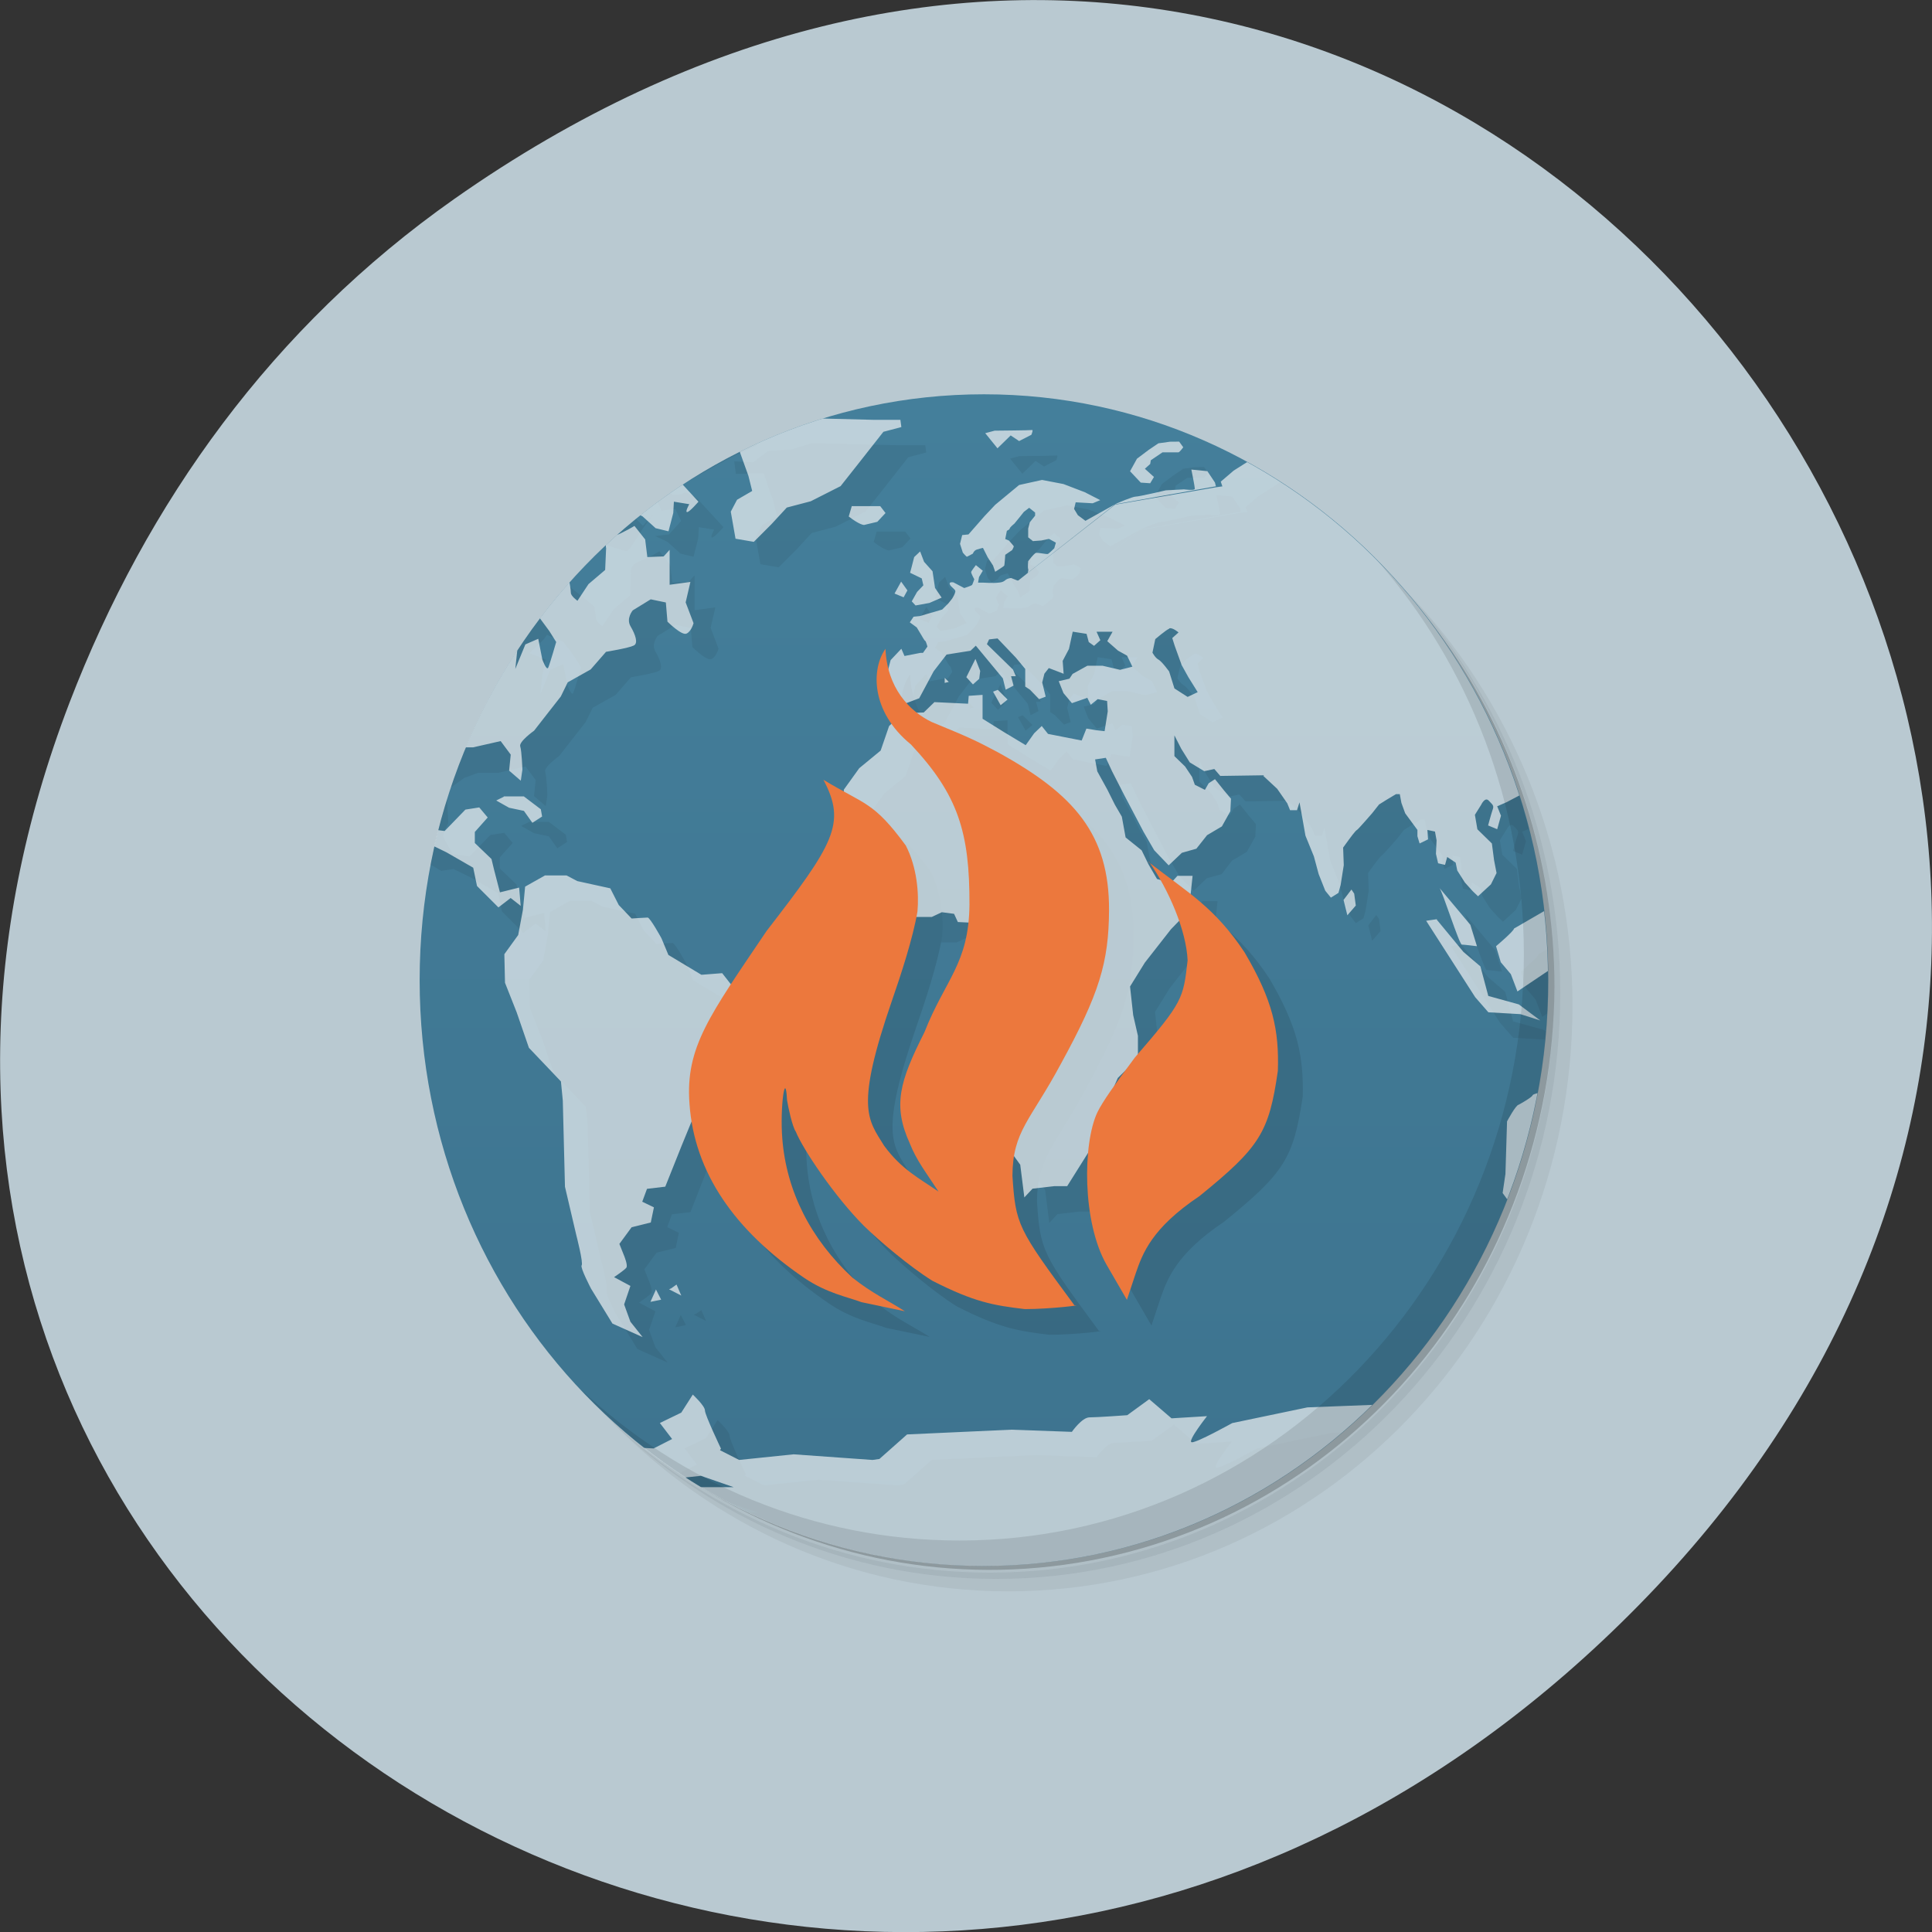 <svg xmlns="http://www.w3.org/2000/svg" xmlns:xlink="http://www.w3.org/1999/xlink" viewBox="0 0 24 24"><rect x="0" y="0" width="24" height="24" fill="#333333" stroke="none"/><defs><g id="6" clip-path="url(#5)"><path d="m 10.09 5.504 l -0.254 0.078 l -0.297 0.02 l -0.184 0.141 l -0.234 -0.012 l 0.02 0.156 l 0.344 -0.008 l 0.121 0.348 l 0.047 0.188 l -0.188 0.109 l -0.078 0.148 l 0.059 0.336 l 0.227 0.039 l 0.219 -0.219 l 0.191 -0.207 l 0.297 -0.078 l 0.371 -0.188 l 0.219 -0.277 l 0.313 -0.398 l 0.223 -0.059 l -0.012 -0.09 h -0.344 l -1.055 -0.027 m -0.676 0.02 l -0.25 0.012 l -0.43 0.117 l -0.246 0.078 l -0.285 -0.117 l -0.039 0.18 l 0.34 0.207 c 0 0 0.625 -0.359 0.66 -0.359 m 6.668 -0.047 l -0.059 0.102 l 0.352 0.047 l 0.02 -0.086 m -3.02 0 c -0.016 0.004 -0.465 0.008 -0.465 0.008 l -0.117 0.031 l 0.152 0.188 l 0.164 -0.16 l 0.105 0.07 l 0.152 -0.078 c 0 0 0.027 -0.066 0.008 -0.059 m 1.715 0.145 l -0.145 0.02 l -0.121 0.082 l -0.145 0.109 l -0.086 0.156 l 0.133 0.141 l 0.117 0.008 l 0.047 -0.078 l -0.113 -0.102 l 0.066 -0.059 l 0.008 -0.047 l 0.145 -0.098 c 0 0 0.184 0 0.199 0 c 0.016 -0.004 0.059 -0.063 0.059 -0.063 l -0.051 -0.07 m -8 0.059 l -0.027 0.102 l 0.141 0.051 l 0.164 -0.082 m 9.41 -0.039 l -0.648 0.031 l -0.172 0.117 l -0.191 0.121 l -0.16 0.137 l 0.02 0.059 l -0.086 0.012 l -1.246 0.215 l -1.09 0.852 l -0.113 0.09 h -0.012 l -0.078 -0.031 c 0 0 -0.043 0.004 -0.066 0.023 c -0.02 0.016 -0.035 0.031 -0.094 0.035 c -0.059 0.008 -0.172 0 -0.18 0 h -0.066 l 0.008 -0.07 l 0.047 -0.078 l -0.086 -0.07 c 0 0 -0.055 0.07 -0.055 0.086 c -0.004 0.02 0.035 0.09 0.035 0.09 c 0 0 -0.02 0.059 -0.027 0.07 c -0.008 0.012 -0.098 0.039 -0.098 0.039 l -0.133 -0.07 c 0 0 -0.055 -0.012 -0.047 0.02 c 0.008 0.035 0.07 0.063 0.07 0.09 c 0 0.027 -0.039 0.09 -0.039 0.09 l -0.047 0.059 l -0.078 0.078 l -0.105 0.031 c 0 0 -0.074 0.02 -0.094 0.027 c -0.02 0.008 -0.078 0.023 -0.078 0.023 l -0.078 0.008 l -0.043 0.07 l 0.082 0.063 l 0.059 0.098 c 0 0 0.039 0.07 0.047 0.07 c 0.008 0 0.027 0.07 0.027 0.07 l -0.055 0.078 h -0.031 l -0.199 0.039 l -0.039 -0.09 l -0.133 0.141 l -0.055 0.227 v 0.188 l 0.227 0.129 l 0.184 -0.07 l 0.18 -0.336 l 0.16 -0.207 l 0.297 -0.047 l 0.066 -0.063 l 0.336 0.406 l 0.035 0.141 l 0.098 -0.051 l -0.031 -0.117 h 0.059 l -0.035 -0.082 l -0.324 -0.316 l 0.027 -0.059 l 0.105 -0.012 l 0.227 0.238 l 0.117 0.141 v 0.219 l 0.059 0.039 l 0.113 0.117 l 0.082 -0.031 l -0.043 -0.176 l 0.027 -0.109 l 0.055 -0.07 l 0.133 0.051 l 0.051 0.02 l -0.012 -0.16 l 0.078 -0.148 l 0.047 -0.215 l 0.172 0.027 l 0.027 0.102 l 0.066 0.047 l 0.078 -0.07 l -0.047 -0.105 h 0.199 l -0.066 0.117 l 0.133 0.117 l 0.113 0.063 l 0.066 0.137 l -0.152 0.039 l -0.219 -0.051 h -0.188 l -0.184 0.102 l -0.039 0.059 l -0.133 0.031 l 0.059 0.148 l 0.105 0.125 l 0.191 -0.066 l 0.043 0.086 l 0.086 -0.07 l 0.117 0.023 l 0.008 0.129 l -0.039 0.246 l -0.105 -0.012 l -0.121 -0.02 l -0.059 0.148 l -0.418 -0.082 l -0.078 -0.098 l -0.094 0.09 l -0.105 0.148 l -0.266 -0.16 l -0.27 -0.168 v -0.297 l -0.172 0.012 l -0.008 0.098 l -0.418 -0.02 l -0.133 0.129 l -0.258 0.008 l -0.172 0.16 l -0.105 0.305 l -0.266 0.219 l -0.191 0.266 l -0.008 0.516 l -0.059 0.16 l -0.02 0.188 l 0.113 0.207 l 0.066 0.195 l 0.23 0.289 l 0.133 0.117 l 0.133 0.031 l 0.027 -0.121 h 0.477 l 0.125 -0.059 l 0.152 0.02 l 0.047 0.102 l 0.164 0.008 l 0.102 0.078 v 0.168 l -0.035 0.141 l -0.039 0.109 l 0.094 0.18 l 0.125 0.148 l 0.059 0.375 l 0.008 0.246 l -0.082 0.207 l -0.012 0.199 l 0.07 0.363 l 0.055 0.059 l 0.086 0.348 l 0.012 0.148 l 0.168 0.238 l 0.051 0.406 l 0.102 -0.109 l 0.27 -0.031 h 0.16 l 0.297 -0.473 l 0.02 -0.188 l 0.199 -0.207 l 0.008 -0.238 l 0.105 -0.238 l 0.25 -0.246 v -0.277 l -0.059 -0.258 l -0.039 -0.355 l 0.184 -0.297 l 0.324 -0.414 l 0.125 -0.129 l 0.047 -0.168 l 0.074 -0.148 l 0.023 -0.219 h -0.188 l -0.082 0.09 l -0.172 -0.051 l -0.105 -0.18 l -0.086 -0.176 l -0.199 -0.16 l -0.047 -0.258 l -0.086 -0.148 l -0.094 -0.188 l -0.125 -0.227 l -0.027 -0.148 l 0.133 -0.02 l 0.078 0.168 l 0.152 0.297 l 0.113 0.215 l 0.125 0.238 l 0.133 0.23 l 0.18 0.188 l 0.164 -0.156 l 0.184 -0.051 l 0.129 -0.168 l 0.184 -0.109 l 0.105 -0.188 l 0.008 -0.156 l -0.086 -0.102 l -0.113 -0.141 l -0.078 0.051 l -0.047 0.082 l -0.125 -0.063 l -0.035 -0.098 l -0.086 -0.129 l -0.133 -0.129 v -0.258 l 0.086 0.168 l 0.105 0.168 l 0.18 0.109 l 0.125 -0.027 l 0.078 0.086 l 0.539 -0.008 l -0.008 0.008 l 0.172 0.16 l 0.125 0.18 l 0.035 0.086 h 0.086 l 0.031 -0.098 l 0.027 0.148 l 0.047 0.266 l 0.105 0.258 l 0.059 0.219 l 0.086 0.207 l 0.066 0.086 l 0.094 -0.059 l 0.027 -0.098 l 0.039 -0.246 l -0.008 -0.219 l 0.074 -0.102 c 0 0 0.082 -0.113 0.098 -0.117 c 0.012 -0.004 0.188 -0.207 0.188 -0.207 l 0.086 -0.109 l 0.094 -0.059 l 0.117 -0.07 h 0.047 l 0.02 0.109 l 0.047 0.129 l 0.152 0.207 v 0.078 l 0.027 0.09 l 0.105 -0.051 l -0.008 -0.117 l 0.094 0.02 l 0.02 0.109 l -0.008 0.168 l 0.027 0.117 l 0.086 0.02 l 0.027 -0.098 l 0.105 0.07 l 0.02 0.098 l 0.094 0.148 l 0.098 0.109 l 0.066 0.063 l 0.16 -0.148 l 0.07 -0.141 l -0.031 -0.16 l -0.027 -0.207 l -0.18 -0.176 l -0.031 -0.18 l 0.078 -0.125 c 0 0 0.047 -0.102 0.094 -0.051 c 0.047 0.051 0.07 0.059 0.047 0.117 c -0.02 0.059 -0.055 0.191 -0.055 0.191 l 0.113 0.047 l 0.047 -0.168 l -0.047 -0.117 l 0.117 -0.051 l 0.207 -0.109 l 0.133 -0.168 l 0.105 -0.254 l -0.008 -0.191 l -0.105 -0.246 l -0.211 -0.258 l -0.133 -0.125 l -0.066 -0.199 l 0.125 -0.031 c 0 0 0.07 -0.125 0.133 -0.059 c 0.063 0.066 0.152 0.168 0.152 0.168 c 0 0 0.105 0.176 0.121 0.195 c 0.016 0.02 0.129 0.129 0.145 0.148 c 0.016 0.02 0.086 0.102 0.086 0.102 l 0.113 -0.168 l 0.027 -0.031 v -0.059 l -0.16 -0.102 l -0.145 -0.137 l 0.105 -0.238 l 0.172 -0.086 l 0.031 -0.082 v -0.465 l -0.086 -0.18 l -0.098 -0.137 c 0 0 -0.098 -0.016 -0.121 -0.012 c -0.027 0.008 -0.238 -0.156 -0.238 -0.156 l 0.02 -0.16 l 0.078 -0.137 l 0.363 -0.047 l 0.082 0.008 v -0.098 l -0.523 -0.711 l -0.504 -0.063 l -0.391 -0.098 c 0 0 -0.117 0.094 -0.18 0.098 c -0.063 0.008 -0.277 0.039 -0.277 0.039 l -0.219 -0.137 l -0.457 -0.039 l -0.02 -0.012 l -0.391 -0.02 l -0.238 -0.137 m -3.578 1.547 l 1.09 -0.855 l -0.371 0.207 l -0.094 -0.07 l -0.047 -0.078 l 0.02 -0.082 l 0.211 0.012 l 0.094 -0.039 l -0.191 -0.098 l -0.266 -0.102 l -0.266 -0.051 l -0.285 0.063 l -0.297 0.246 l -0.133 0.141 l -0.199 0.227 l -0.078 0.008 l -0.027 0.109 l 0.035 0.109 c 0 0 0.043 0.051 0.051 0.051 c 0.004 0 0.074 -0.039 0.074 -0.039 c 0 0 0.012 -0.039 0.051 -0.051 c 0.039 -0.012 0.074 -0.02 0.074 -0.02 l 0.059 0.117 l 0.066 0.102 l 0.027 0.078 c 0 0 0.113 -0.07 0.117 -0.078 c 0 -0.012 0.008 -0.133 0.008 -0.133 l 0.086 -0.059 c 0 0 0.023 -0.043 0.02 -0.047 c -0.004 -0.008 -0.059 -0.07 -0.059 -0.07 l -0.047 -0.02 l 0.02 -0.102 c 0 0 0.039 -0.016 0.039 -0.027 c 0 -0.016 0.055 -0.063 0.055 -0.063 l 0.07 -0.086 l 0.047 -0.059 l 0.066 -0.051 l 0.074 0.059 v 0.039 l -0.066 0.082 l -0.02 0.078 v 0.109 l 0.059 0.047 l 0.105 -0.008 l 0.094 -0.02 l 0.086 0.047 l -0.02 0.07 c 0 0 -0.059 0.059 -0.078 0.07 c -0.016 0.008 -0.125 -0.02 -0.152 -0.012 c -0.027 0.012 -0.094 0.102 -0.094 0.102 c 0 0 -0.008 0.078 0 0.098 c 0.004 0.008 0 0.023 -0.004 0.043 m 1.086 -0.848 l 1.25 -0.223 l -0.012 -0.047 l -0.094 -0.141 l -0.199 -0.02 c 0 0 0.047 0.211 0.047 0.238 c 0 0.027 -0.137 0.008 -0.137 0.008 l -0.227 0.012 c 0 0 -0.332 0.078 -0.375 0.078 c -0.039 0 -0.23 0.082 -0.246 0.09 h -0.008 m -7.637 -0.578 l -0.152 0.18 l 0.137 0.07 l 0.172 -0.078 l 0.008 0.195 l 0.145 0.102 l 0.152 -0.152 l 0.207 0.043 l 0.086 -0.207 l -0.344 -0.031 l -0.41 -0.121 m 0.957 0.031 l 0.133 0.348 l -0.164 0.02 l -0.121 0.16 l -0.277 -0.09 l -0.25 0.098 l -0.234 -0.059 l -0.277 -0.18 l -0.383 0.012 l -0.332 0.148 l -0.223 -0.109 l -0.129 -0.008 v 4.301 l 0.254 0.148 l 0.152 -0.023 l 0.223 0.109 l 0.332 0.191 l 0.047 0.227 l 0.266 0.266 l 0.152 -0.117 l 0.125 0.098 l -0.02 -0.227 l -0.238 0.059 l -0.074 -0.285 l -0.031 -0.129 l -0.207 -0.199 v -0.137 l 0.16 -0.18 l -0.105 -0.125 l -0.172 0.027 l -0.258 0.266 l -0.207 -0.027 c 0 0 -0.098 -0.168 -0.117 -0.207 c -0.02 -0.039 0.059 -0.18 0.059 -0.18 l -0.02 -0.406 l 0.219 -0.156 l 0.172 -0.063 h 0.25 l 0.34 -0.078 l 0.125 0.168 l -0.02 0.199 l 0.145 0.125 l 0.02 -0.137 c 0 0 -0.008 -0.23 -0.027 -0.289 c -0.02 -0.059 0.172 -0.195 0.172 -0.195 l 0.152 -0.195 l 0.18 -0.23 l 0.086 -0.176 l 0.285 -0.16 l 0.191 -0.219 c 0 0 0.285 -0.047 0.344 -0.078 c 0.059 -0.027 0.02 -0.137 -0.039 -0.238 c -0.059 -0.098 0.027 -0.199 0.027 -0.199 l 0.223 -0.137 l 0.188 0.039 l 0.02 0.238 c 0 0 0.18 0.18 0.238 0.148 c 0.059 -0.027 0.086 -0.129 0.086 -0.129 l -0.098 -0.258 l 0.059 -0.254 l -0.258 0.035 v -0.434 l -0.074 0.082 l -0.203 0.008 l -0.027 -0.219 l -0.133 -0.168 c 0 0 -0.133 0.082 -0.258 0.129 c -0.125 0.051 -0.094 0.148 -0.094 0.148 l -0.012 0.27 l -0.207 0.176 l -0.137 0.207 c 0 0 -0.082 -0.059 -0.082 -0.098 c 0 -0.039 -0.02 -0.148 -0.02 -0.148 l -0.223 -0.18 c 0 0 -0.172 -0.129 -0.18 -0.168 c -0.008 -0.039 0.105 -0.215 0.105 -0.215 c 0 0 0.246 -0.16 0.305 -0.211 c 0.059 -0.047 0.371 0.109 0.41 0.082 c 0.039 -0.031 0.188 -0.277 0.188 -0.277 l 0.137 -0.188 l -0.137 0.156 l -0.227 -0.227 l 0.035 -0.227 l -0.313 -0.051 m 0.766 0.012 l -0.078 0.199 l 0.047 0.105 l 0.172 -0.02 l 0.074 0.148 l -0.152 0.168 l -0.172 0.02 l 0.152 0.07 l 0.164 0.148 l 0.16 0.039 l 0.059 -0.227 l 0.008 -0.141 l 0.191 0.031 c 0 0 -0.055 0.098 -0.027 0.098 c 0.031 0 0.141 -0.129 0.141 -0.129 l -0.32 -0.348 c 0 0 -0.137 -0.105 -0.172 -0.078 c -0.039 0.031 -0.145 0.02 -0.145 0.02 l -0.105 -0.109 m 2.648 0.566 l -0.039 0.133 c 0.141 0.109 0.191 0.105 0.191 0.105 l 0.164 -0.039 l 0.102 -0.109 l -0.066 -0.086 h -0.352 m 0.848 0.563 l -0.074 0.07 c -0.023 0.094 -0.051 0.195 -0.051 0.195 l 0.145 0.07 l 0.02 0.086 l -0.078 0.082 l -0.066 0.117 l 0.047 0.051 l 0.172 -0.031 l 0.152 -0.066 l -0.082 -0.121 l -0.031 -0.207 l -0.105 -0.117 m -0.281 0.246 l -0.086 0.148 l 0.113 0.047 l 0.047 -0.086 m -4.781 0.238 l 0.199 0.086 l 0.133 0.18 l 0.086 0.137 c 0 0 -0.078 0.27 -0.098 0.316 c -0.02 0.051 -0.074 -0.098 -0.074 -0.098 l -0.051 -0.258 l -0.16 0.07 l -0.125 0.305 l 0.027 -0.254 l 0.039 -0.18 l -0.199 -0.078 l 0.172 -0.168 l 0.047 -0.063 m 8.04 0.238 c 0.039 -0.012 0.113 0.051 0.113 0.051 l -0.074 0.07 l 0.027 0.098 l 0.086 0.238 l 0.082 0.148 l 0.117 0.188 l -0.125 0.059 l -0.16 -0.105 l -0.07 -0.211 c 0 0 -0.09 -0.125 -0.133 -0.148 c -0.039 -0.02 -0.074 -0.086 -0.074 -0.086 l 0.039 -0.168 c 0 0 0.129 -0.113 0.168 -0.129 m -2.406 0.375 l -0.113 0.227 l 0.082 0.09 l 0.078 -0.07 l 0.012 -0.098 m -0.441 0.086 v 0.063 l 0.051 -0.012 m 0.609 0.098 l -0.059 0.023 l 0.094 0.168 l 0.086 -0.07 m -6.258 1.207 l -0.094 0.047 l 0.16 0.09 l 0.184 0.039 l 0.105 0.148 l 0.121 -0.078 l -0.016 -0.09 l -0.211 -0.16 h -0.25 m 0.516 0.98 l -0.25 0.141 l -0.027 0.285 l -0.059 0.316 l -0.172 0.238 l 0.008 0.355 l 0.145 0.367 l 0.152 0.441 l 0.398 0.418 l 0.023 0.238 l 0.027 1.07 l 0.141 0.602 c 0 0 0.09 0.348 0.066 0.375 c -0.02 0.027 0.117 0.289 0.117 0.289 l 0.266 0.434 l 0.375 0.168 l -0.152 -0.191 l -0.078 -0.215 l 0.078 -0.23 l -0.203 -0.109 c 0 0 0.133 -0.09 0.152 -0.117 c 0.023 -0.027 -0.027 -0.148 -0.027 -0.148 l -0.059 -0.148 l 0.152 -0.207 l 0.238 -0.059 l 0.039 -0.188 l -0.145 -0.07 l 0.059 -0.16 l 0.23 -0.027 l 0.199 -0.508 l 0.141 -0.344 l 0.297 -0.148 c 0 0 0.094 -0.297 0.094 -0.34 c 0 -0.039 0.031 -0.484 0.031 -0.484 l 0.227 -0.324 l 0.027 -0.219 l -0.172 -0.105 l -0.141 -0.18 l -0.258 0.02 l -0.41 -0.246 l -0.086 -0.207 c 0 0 -0.141 -0.258 -0.172 -0.258 c -0.027 0 -0.199 0.012 -0.199 0.012 l -0.16 -0.168 l -0.105 -0.207 l -0.41 -0.09 l -0.133 -0.07 h -0.266 m 11.11 0.156 c 0.035 0.039 0.246 0.703 0.277 0.703 c 0.027 0 0.191 0.02 0.191 0.02 l -0.086 -0.266 m -1.477 -0.438 l -0.098 0.129 l 0.047 0.191 l 0.105 -0.121 l -0.02 -0.148 m 2.43 0.176 l -0.445 0.258 c 0 0.031 -0.223 0.219 -0.223 0.219 l 0.059 0.199 l 0.125 0.148 l 0.082 0.215 l 0.57 -0.383 l -0.172 -0.656 m -1.395 0.141 l -0.137 0.02 l 0.609 0.949 l 0.164 0.188 l 0.398 0.023 l 0.246 0.078 l -0.266 -0.199 l -0.379 -0.105 l -0.098 -0.367 l -0.211 -0.18 l -0.332 -0.402 m -3.199 1.539 v 0.137 c -0.008 0.023 -0.125 0.121 -0.125 0.121 l -0.141 0.066 l -0.105 0.09 l 0.074 0.109 l 0.047 0.051 l -0.121 0.109 v 0.176 l 0.047 0.188 l 0.105 0.031 l 0.121 -0.199 l 0.078 -0.129 l -0.02 -0.156 l 0.113 -0.188 l 0.039 -0.09 v -0.18 l -0.027 -0.137 m 4.809 0.227 c 0 0 -0.008 0.012 -0.008 0.012 l -0.152 0.324 c 0 0 -0.336 0.051 -0.344 0.082 c -0.008 0.027 -0.172 0.117 -0.172 0.117 c -0.035 0 -0.145 0.207 -0.145 0.207 l -0.02 0.652 l -0.035 0.238 l 0.094 0.129 l 0.465 -0.168 l 0.152 -0.18 h 0.164 v -1.414 m -11.133 2.77 l -0.07 0.047 l -0.027 0.012 l 0.152 0.078 l -0.059 -0.137 m -0.254 0.059 l -0.07 0.156 l 0.133 -0.027 l -0.066 -0.129 m 0.461 1.305 l -0.145 0.227 l -0.266 0.129 l 0.152 0.199 l -0.23 0.117 l -0.754 -0.039 l -0.227 -0.238 l -0.199 -0.039 l 0.199 0.438 l -0.352 -0.07 l -1.211 0.039 l -0.262 0.348 l -0.371 -0.039 l -0.035 0.078 v 1.293 h 13.801 l 0.828 -0.563 v -0.602 l -0.035 -0.379 l -0.297 -0.066 l -0.371 0.047 l -0.266 0.246 l -0.449 0.191 l 0.191 -0.238 l 0.406 -0.246 l 0.66 -0.16 l 0.074 -0.277 h -0.305 c 0 0 -0.406 -0.211 -0.406 -0.266 c 0 -0.055 -0.457 -0.039 -0.457 -0.039 l -0.523 0.059 l -0.508 -0.027 l -1.01 0.039 l -0.934 0.195 c 0 0 -0.449 0.25 -0.504 0.238 c -0.055 -0.012 0.191 -0.324 0.191 -0.324 l -0.441 0.027 l -0.277 -0.238 l -0.273 0.199 c 0 0 -0.371 0.027 -0.469 0.027 c -0.094 0 -0.219 0.18 -0.219 0.18 l -0.75 -0.027 l -1.297 0.059 l -0.344 0.305 l -0.086 0.012 l -0.98 -0.07 l -0.676 0.07 l -0.238 -0.121 l 0.012 -0.02 c 0 0 -0.199 -0.418 -0.199 -0.473 c 0 -0.059 -0.152 -0.199 -0.152 -0.199 m 0.102 1.01 l 0.406 0.141 h -0.5 l -0.203 -0.109" fill-opacity="0.667"/><path d="m 11.305 8.379 c -0.176 0.246 -0.188 0.777 0.316 1.188 c 0.586 0.625 0.73 1.09 0.727 1.992 c -0.008 0.734 -0.301 0.926 -0.559 1.582 c -0.305 0.613 -0.398 0.91 -0.18 1.387 c 0.082 0.207 0.199 0.355 0.355 0.594 c -0.242 -0.168 -0.457 -0.273 -0.676 -0.57 c -0.203 -0.328 -0.363 -0.469 0.098 -1.805 c 0.109 -0.313 0.262 -0.781 0.316 -1.105 c 0.02 -0.219 -0.004 -0.547 -0.145 -0.82 c -0.402 -0.547 -0.5 -0.5 -1.023 -0.816 c 0.289 0.543 0.129 0.797 -0.707 1.879 c -0.703 1.043 -1 1.441 -0.957 2.145 c 0.059 0.852 0.559 1.574 1.43 2.164 c 0.281 0.191 0.527 0.234 0.707 0.301 l 0.543 0.113 c -0.223 -0.141 -0.406 -0.219 -0.656 -0.418 c -0.52 -0.48 -0.82 -1.074 -0.871 -1.727 c -0.031 -0.387 0.039 -0.875 0.059 -0.477 c 0.012 0.078 0.066 0.332 0.109 0.391 c 0.086 0.215 0.484 0.809 0.848 1.172 c 0.184 0.18 0.559 0.5 0.848 0.68 c 0.523 0.266 0.754 0.305 1.148 0.352 c 0.336 0 0.754 -0.055 0.617 -0.047 c -0.707 -0.957 -0.73 -1 -0.77 -1.609 c 0.004 -0.559 0.223 -0.684 0.602 -1.391 c 0.477 -0.871 0.594 -1.258 0.598 -1.906 c 0.004 -0.941 -0.43 -1.441 -1.383 -1.965 c -0.266 -0.141 -0.336 -0.176 -0.82 -0.375 c -0.277 -0.133 -0.555 -0.426 -0.574 -0.91 m 3.273 2.645 c 0.246 0.348 0.465 0.859 0.48 1.227 c -0.055 0.477 -0.055 0.512 -0.656 1.207 c -0.25 0.336 -0.398 0.543 -0.465 0.68 c -0.184 0.391 -0.188 1.363 0.113 1.891 l 0.254 0.438 l 0.109 -0.328 c 0.086 -0.25 0.199 -0.563 0.793 -0.961 c 0.75 -0.609 0.863 -0.789 0.977 -1.555 c 0.012 -0.504 -0.063 -0.871 -0.418 -1.473 c -0.371 -0.559 -0.699 -0.738 -1.191 -1.121"/></g><clipPath id="7"><path d="m 5 5 h 15 v 15 h -15"/></clipPath><clipPath id="2"><path d="m 19.23 12.176 c 0 4.02 -3.141 7.277 -7.01 7.277 c -3.871 0 -7.01 -3.254 -7.01 -7.277 c 0 -4.02 3.141 -7.277 7.01 -7.277 c 3.867 0 7.01 3.258 7.01 7.277"/></clipPath><clipPath id="5"><path d="M 0,0 H24 V24 H0 z"/></clipPath><clipPath id="1"><path d="m 5 4 h 15 v 16 h -15"/></clipPath><clipPath id="8"><path d="m 8 8 h 8 v 9 h -8"/></clipPath><filter id="3" filterUnits="objectBoundingBox" x="0" y="0" width="24" height="24"><feColorMatrix type="matrix" in="SourceGraphic" values="0 0 0 0 1 0 0 0 0 1 0 0 0 0 1 0 0 0 1 0"/></filter><linearGradient id="0" gradientUnits="userSpaceOnUse" y1="47" x2="0" y2="1" gradientTransform="matrix(0.305 0 0 0.316 4.905 4.583)"><stop stop-color="#3d738e"/><stop offset="1" stop-color="#447f9b"/></linearGradient><mask id="4"><g filter="url(#3)"><path fill-opacity="0.102" d="M 0,0 H24 V24 H0 z"/></g></mask></defs><path d="m 5.641 2.473 c 12.273 -8.629 24.711 7.309 14.711 17.473 c -9.422 9.582 -24.06 0.699 -19.488 -11.219 c 0.957 -2.488 2.523 -4.668 4.777 -6.254" fill="#b9c9d1"/><path d="m 15.973 6.164 c 1.785 1.285 2.953 3.43 2.953 5.855 c 0 3.93 -3.07 7.117 -6.859 7.117 c -2.336 0 -4.398 -1.211 -5.637 -3.063 c 0.316 0.574 0.703 1.105 1.152 1.57 c 1.246 1.176 2.898 1.891 4.715 1.891 c 3.871 0 7.01 -3.258 7.01 -7.277 c 0 -1.887 -0.688 -3.602 -1.82 -4.895 c -0.449 -0.469 -0.961 -0.871 -1.516 -1.199 m 1.516 1.199 c 1.176 1.301 1.895 3.047 1.895 4.973 c 0 4.02 -3.137 7.277 -7.01 7.277 c -1.852 0 -3.535 -0.75 -4.789 -1.969 c 1.266 1.313 3.01 2.125 4.941 2.125 c 3.875 0 7.01 -3.258 7.01 -7.277 c 0 -2 -0.785 -3.813 -2.047 -5.129" fill-opacity="0.051"/><path d="m 17.488 7.363 c 1.133 1.293 1.82 3.01 1.82 4.895 c 0 4.02 -3.141 7.277 -7.01 7.277 c -1.816 0 -3.469 -0.715 -4.715 -1.891 c 1.254 1.219 2.938 1.969 4.789 1.969 c 3.875 0 7.01 -3.258 7.01 -7.277 c 0 -1.926 -0.719 -3.672 -1.895 -4.973" fill-opacity="0.102"/><path d="m 14.43 5.336 c 2.629 0.996 4.496 3.613 4.496 6.684 c 0 3.934 -3.07 7.121 -6.855 7.121 c -2.961 0 -5.48 -1.941 -6.441 -4.668 c 1.066 3.398 4.348 5.492 7.75 4.941 c 3.402 -0.551 5.914 -3.582 5.93 -7.156 c -0.004 -3.16 -1.977 -5.957 -4.875 -6.922" fill-opacity="0.2"/><path d="m 12.223 4.898 c 3.871 0 7.01 3.258 7.01 7.277 c 0 4.02 -3.137 7.277 -7.01 7.277 c -3.875 0 -7.01 -3.258 -7.01 -7.277 c 0 -4.02 3.137 -7.277 7.01 -7.277" fill="url(#0)"/><g clip-path="url(#1)"><g clip-path="url(#2)"><use xlink:href="#6" mask="url(#4)"/></g></g><g clip-path="url(#7)"><g clip-path="url(#2)"><path d="m 9.781 5.188 l -0.254 0.078 l -0.297 0.02 l -0.184 0.137 l -0.234 -0.008 l 0.02 0.156 l 0.34 -0.008 l 0.125 0.348 l 0.047 0.188 l -0.188 0.109 l -0.078 0.148 l 0.059 0.336 l 0.227 0.039 l 0.219 -0.219 l 0.191 -0.207 l 0.297 -0.078 l 0.371 -0.188 l 0.219 -0.277 l 0.313 -0.398 l 0.223 -0.059 l -0.012 -0.09 h -0.344 l -1.055 -0.027 m -0.68 0.02 l -0.246 0.012 l -0.43 0.117 l -0.246 0.078 l -0.285 -0.117 l -0.039 0.18 l 0.34 0.207 c 0 0 0.625 -0.359 0.66 -0.359 m 6.668 -0.047 l -0.059 0.102 l 0.352 0.047 l 0.02 -0.086 m -3.02 0 c -0.016 0.004 -0.465 0.008 -0.465 0.008 l -0.117 0.031 l 0.152 0.188 l 0.164 -0.16 l 0.105 0.07 l 0.152 -0.078 c 0 0 0.027 -0.066 0.008 -0.059 m 1.715 0.145 l -0.145 0.02 l -0.121 0.082 l -0.145 0.109 l -0.086 0.156 l 0.133 0.141 l 0.117 0.008 l 0.047 -0.078 l -0.113 -0.102 l 0.066 -0.059 l 0.008 -0.047 l 0.145 -0.098 c 0 0 0.184 0 0.199 0 c 0.016 -0.004 0.059 -0.063 0.059 -0.063 l -0.051 -0.07 m -8 0.059 l -0.027 0.102 l 0.141 0.051 l 0.164 -0.082 m 9.41 -0.039 l -0.648 0.031 l -0.172 0.117 l -0.191 0.121 l -0.16 0.137 l 0.02 0.059 l -0.086 0.012 l -1.246 0.215 l -1.09 0.852 l -0.113 0.09 h -0.012 l -0.078 -0.031 c 0 0 -0.043 0.004 -0.066 0.023 c -0.02 0.016 -0.035 0.031 -0.094 0.035 c -0.059 0.008 -0.172 0 -0.18 0 h -0.07 l 0.012 -0.07 l 0.047 -0.078 l -0.086 -0.07 c 0 0 -0.055 0.07 -0.059 0.086 c 0 0.02 0.039 0.09 0.039 0.09 c 0 0 -0.02 0.059 -0.027 0.07 c -0.012 0.012 -0.098 0.039 -0.098 0.039 l -0.133 -0.07 c 0 0 -0.055 -0.012 -0.047 0.02 c 0.008 0.035 0.07 0.063 0.07 0.09 c 0 0.027 -0.039 0.09 -0.039 0.09 l -0.047 0.059 l -0.078 0.078 l -0.105 0.031 c 0 0 -0.074 0.02 -0.094 0.027 c -0.02 0.008 -0.078 0.023 -0.078 0.023 l -0.078 0.008 l -0.047 0.07 l 0.086 0.063 l 0.059 0.098 c 0 0 0.039 0.07 0.047 0.07 c 0.008 0 0.027 0.07 0.027 0.07 l -0.055 0.078 h -0.031 l -0.199 0.039 l -0.039 -0.09 l -0.133 0.141 l -0.059 0.227 v 0.188 l 0.23 0.129 l 0.184 -0.07 l 0.18 -0.336 l 0.16 -0.207 l 0.297 -0.047 l 0.066 -0.063 l 0.336 0.406 l 0.035 0.141 l 0.098 -0.051 l -0.031 -0.117 h 0.059 l -0.035 -0.082 l -0.324 -0.316 l 0.027 -0.059 l 0.105 -0.012 l 0.227 0.238 l 0.117 0.141 v 0.219 l 0.059 0.039 l 0.113 0.117 l 0.082 -0.031 l -0.043 -0.176 l 0.027 -0.109 l 0.055 -0.07 l 0.133 0.051 l 0.051 0.02 l -0.012 -0.16 l 0.078 -0.148 l 0.047 -0.215 l 0.172 0.027 l 0.027 0.102 l 0.066 0.047 l 0.078 -0.07 l -0.047 -0.105 h 0.199 l -0.066 0.117 l 0.133 0.117 l 0.113 0.063 l 0.066 0.137 l -0.152 0.039 l -0.219 -0.051 h -0.188 l -0.184 0.102 l -0.039 0.059 l -0.133 0.031 l 0.059 0.148 l 0.105 0.125 l 0.191 -0.066 l 0.043 0.086 l 0.086 -0.07 l 0.117 0.023 l 0.008 0.129 l -0.039 0.246 l -0.105 -0.012 l -0.121 -0.02 l -0.059 0.148 l -0.418 -0.082 l -0.078 -0.098 l -0.094 0.09 l -0.105 0.148 l -0.266 -0.16 l -0.27 -0.168 v -0.297 l -0.172 0.012 l -0.008 0.098 l -0.418 -0.02 l -0.133 0.129 l -0.258 0.008 l -0.172 0.16 l -0.105 0.305 l -0.266 0.219 l -0.191 0.266 l -0.008 0.516 l -0.059 0.16 l -0.02 0.188 l 0.113 0.207 l 0.066 0.195 l 0.23 0.289 l 0.133 0.117 l 0.133 0.031 l 0.027 -0.121 h 0.477 l 0.125 -0.059 l 0.152 0.02 l 0.047 0.102 l 0.164 0.008 l 0.102 0.078 v 0.168 l -0.035 0.141 l -0.039 0.109 l 0.094 0.18 l 0.125 0.148 l 0.059 0.375 l 0.008 0.246 l -0.086 0.207 l -0.008 0.199 l 0.066 0.363 l 0.059 0.059 l 0.086 0.348 l 0.008 0.148 l 0.172 0.238 l 0.051 0.406 l 0.102 -0.109 l 0.27 -0.031 h 0.16 l 0.297 -0.473 l 0.02 -0.188 l 0.199 -0.207 l 0.008 -0.238 l 0.105 -0.238 l 0.25 -0.246 v -0.277 l -0.059 -0.258 l -0.039 -0.355 l 0.184 -0.297 l 0.324 -0.414 l 0.125 -0.129 l 0.047 -0.168 l 0.074 -0.148 l 0.023 -0.219 h -0.188 l -0.082 0.09 l -0.172 -0.051 l -0.105 -0.18 l -0.086 -0.176 l -0.199 -0.16 l -0.047 -0.258 l -0.086 -0.148 l -0.094 -0.188 l -0.125 -0.227 l -0.027 -0.148 l 0.133 -0.02 l 0.078 0.168 l 0.152 0.297 l 0.113 0.215 l 0.125 0.238 l 0.133 0.23 l 0.18 0.188 l 0.164 -0.156 l 0.18 -0.051 l 0.133 -0.168 l 0.184 -0.109 l 0.105 -0.188 l 0.008 -0.156 l -0.086 -0.102 l -0.113 -0.141 l -0.078 0.051 l -0.047 0.082 l -0.125 -0.063 l -0.035 -0.098 l -0.086 -0.129 l -0.133 -0.129 v -0.258 l 0.086 0.168 l 0.105 0.168 l 0.18 0.109 l 0.125 -0.027 l 0.074 0.086 l 0.543 -0.008 l -0.008 0.008 l 0.172 0.16 l 0.125 0.18 l 0.035 0.086 h 0.086 l 0.031 -0.098 l 0.027 0.148 l 0.047 0.266 l 0.105 0.258 l 0.059 0.219 l 0.082 0.207 l 0.07 0.086 l 0.094 -0.059 l 0.027 -0.098 l 0.039 -0.246 l -0.008 -0.219 l 0.074 -0.102 c 0 0 0.082 -0.113 0.098 -0.117 c 0.012 -0.004 0.188 -0.207 0.188 -0.207 l 0.086 -0.109 l 0.094 -0.059 l 0.117 -0.07 h 0.047 l 0.02 0.109 l 0.047 0.129 l 0.152 0.207 v 0.078 l 0.027 0.09 l 0.105 -0.051 l -0.008 -0.117 l 0.094 0.02 l 0.02 0.109 l -0.008 0.168 l 0.027 0.117 l 0.086 0.02 l 0.027 -0.098 l 0.105 0.07 l 0.02 0.098 l 0.094 0.148 l 0.098 0.109 l 0.066 0.063 l 0.16 -0.148 l 0.07 -0.141 l -0.031 -0.16 l -0.027 -0.207 l -0.18 -0.176 l -0.031 -0.18 l 0.078 -0.125 c 0 0 0.047 -0.102 0.094 -0.051 c 0.047 0.051 0.07 0.059 0.047 0.117 c -0.02 0.059 -0.055 0.191 -0.055 0.191 l 0.113 0.047 l 0.047 -0.168 l -0.047 -0.117 l 0.117 -0.051 l 0.207 -0.109 l 0.133 -0.168 l 0.105 -0.254 l -0.008 -0.191 l -0.105 -0.246 l -0.211 -0.258 l -0.133 -0.125 l -0.066 -0.199 l 0.121 -0.031 c 0 0 0.074 -0.125 0.137 -0.059 c 0.059 0.066 0.152 0.168 0.152 0.168 c 0 0 0.105 0.176 0.121 0.195 c 0.016 0.02 0.129 0.129 0.145 0.148 c 0.016 0.02 0.086 0.102 0.086 0.102 l 0.113 -0.168 l 0.027 -0.031 v -0.059 l -0.16 -0.102 l -0.145 -0.137 l 0.105 -0.238 l 0.172 -0.086 l 0.031 -0.082 v -0.465 l -0.086 -0.18 l -0.098 -0.137 c 0 0 -0.098 -0.016 -0.121 -0.012 c -0.027 0.008 -0.238 -0.156 -0.238 -0.156 l 0.02 -0.16 l 0.078 -0.137 l 0.363 -0.047 l 0.082 0.008 v -0.098 l -0.523 -0.711 l -0.504 -0.063 l -0.391 -0.098 c 0 0 -0.117 0.094 -0.18 0.098 c -0.063 0.008 -0.277 0.039 -0.277 0.039 l -0.219 -0.137 l -0.457 -0.039 l -0.02 -0.012 l -0.391 -0.02 l -0.238 -0.137 m -3.578 1.547 l 1.09 -0.855 l -0.371 0.207 l -0.094 -0.07 l -0.047 -0.078 l 0.02 -0.082 l 0.211 0.012 l 0.094 -0.039 l -0.191 -0.098 l -0.266 -0.102 l -0.266 -0.051 l -0.285 0.063 l -0.297 0.246 l -0.133 0.141 l -0.199 0.227 l -0.078 0.008 l -0.027 0.109 l 0.035 0.109 c 0 0 0.043 0.051 0.051 0.051 c 0.004 0 0.074 -0.039 0.074 -0.039 c 0 0 0.012 -0.039 0.051 -0.051 c 0.039 -0.012 0.074 -0.02 0.074 -0.02 l 0.059 0.117 l 0.066 0.102 l 0.027 0.078 c 0 0 0.113 -0.07 0.113 -0.078 c 0.004 -0.012 0.012 -0.133 0.012 -0.133 l 0.086 -0.059 c 0 0 0.023 -0.043 0.02 -0.047 c -0.004 -0.008 -0.059 -0.07 -0.059 -0.07 l -0.047 -0.02 l 0.02 -0.102 c 0 0 0.035 -0.016 0.035 -0.027 c 0 -0.016 0.059 -0.063 0.059 -0.063 l 0.07 -0.086 l 0.047 -0.059 l 0.066 -0.051 l 0.074 0.059 v 0.039 l -0.066 0.082 l -0.02 0.078 v 0.109 l 0.059 0.047 l 0.105 -0.008 l 0.094 -0.02 l 0.086 0.047 l -0.02 0.07 c 0 0 -0.059 0.059 -0.078 0.07 c -0.016 0.008 -0.125 -0.02 -0.152 -0.012 c -0.027 0.012 -0.094 0.102 -0.094 0.102 c 0 0 -0.008 0.078 0 0.098 c 0.004 0.008 0 0.023 -0.004 0.043 m 1.086 -0.848 l 1.25 -0.223 l -0.012 -0.047 l -0.094 -0.141 l -0.199 -0.02 c 0 0 0.043 0.211 0.043 0.238 c 0 0.027 -0.133 0.008 -0.133 0.008 l -0.227 0.012 c 0 0 -0.332 0.078 -0.375 0.078 c -0.039 0 -0.23 0.082 -0.246 0.09 h -0.008 m -7.637 -0.578 l -0.152 0.18 l 0.137 0.07 l 0.172 -0.082 l 0.008 0.199 l 0.145 0.102 l 0.152 -0.152 l 0.207 0.043 l 0.086 -0.207 l -0.344 -0.031 l -0.41 -0.121 m 0.957 0.031 l 0.133 0.348 l -0.164 0.02 l -0.121 0.16 l -0.277 -0.09 l -0.25 0.098 l -0.238 -0.059 l -0.273 -0.18 l -0.383 0.012 l -0.332 0.148 l -0.223 -0.109 l -0.129 -0.008 v 4.301 l 0.254 0.148 l 0.152 -0.023 l 0.223 0.109 l 0.332 0.191 l 0.047 0.227 l 0.266 0.266 l 0.152 -0.117 l 0.125 0.098 l -0.02 -0.227 l -0.238 0.059 l -0.074 -0.285 l -0.031 -0.129 l -0.207 -0.199 v -0.137 l 0.16 -0.18 l -0.105 -0.125 l -0.172 0.027 l -0.258 0.266 l -0.211 -0.027 c 0 0 -0.094 -0.168 -0.113 -0.207 c -0.02 -0.039 0.059 -0.18 0.059 -0.18 l -0.02 -0.406 l 0.219 -0.156 l 0.172 -0.063 h 0.246 l 0.344 -0.078 l 0.125 0.168 l -0.02 0.199 l 0.145 0.125 l 0.02 -0.137 c 0 0 -0.008 -0.23 -0.027 -0.289 c -0.02 -0.059 0.172 -0.195 0.172 -0.195 l 0.152 -0.195 l 0.18 -0.23 l 0.086 -0.176 l 0.285 -0.16 l 0.191 -0.219 c 0 0 0.285 -0.047 0.344 -0.078 c 0.059 -0.027 0.02 -0.137 -0.039 -0.238 c -0.059 -0.098 0.027 -0.199 0.027 -0.199 l 0.223 -0.137 l 0.188 0.039 l 0.02 0.238 c 0 0 0.18 0.18 0.238 0.148 c 0.059 -0.027 0.086 -0.129 0.086 -0.129 l -0.098 -0.258 l 0.059 -0.254 l -0.258 0.035 v -0.434 l -0.074 0.082 l -0.203 0.008 l -0.027 -0.219 l -0.133 -0.168 c 0 0 -0.133 0.082 -0.258 0.129 c -0.125 0.051 -0.094 0.148 -0.094 0.148 l -0.012 0.27 l -0.207 0.176 l -0.137 0.207 c 0 0 -0.082 -0.059 -0.082 -0.098 c 0 -0.039 -0.02 -0.148 -0.02 -0.148 l -0.223 -0.18 c 0 0 -0.172 -0.129 -0.18 -0.168 c -0.012 -0.039 0.105 -0.215 0.105 -0.215 c 0 0 0.246 -0.16 0.305 -0.211 c 0.059 -0.047 0.371 0.109 0.41 0.082 c 0.039 -0.031 0.188 -0.277 0.188 -0.277 l 0.137 -0.188 l -0.137 0.156 l -0.227 -0.227 l 0.035 -0.227 l -0.313 -0.051 m 0.766 0.012 l -0.078 0.199 l 0.047 0.105 l 0.172 -0.02 l 0.074 0.148 l -0.152 0.168 l -0.172 0.02 l 0.152 0.07 l 0.164 0.148 l 0.16 0.039 l 0.059 -0.227 l 0.008 -0.141 l 0.191 0.031 c 0 0 -0.055 0.098 -0.027 0.098 c 0.031 0 0.141 -0.129 0.141 -0.129 l -0.32 -0.348 c 0 0 -0.137 -0.105 -0.172 -0.078 c -0.039 0.031 -0.145 0.02 -0.145 0.02 l -0.105 -0.109 m 2.648 0.566 l -0.039 0.133 c 0.141 0.109 0.191 0.105 0.191 0.105 l 0.164 -0.039 l 0.102 -0.109 l -0.066 -0.086 h -0.352 m 0.848 0.563 l -0.074 0.07 c -0.023 0.094 -0.051 0.195 -0.051 0.195 l 0.145 0.07 l 0.02 0.086 l -0.078 0.082 l -0.066 0.117 l 0.047 0.051 l 0.172 -0.031 l 0.152 -0.066 l -0.082 -0.121 l -0.031 -0.207 l -0.105 -0.117 m -0.285 0.246 l -0.082 0.148 l 0.113 0.047 l 0.047 -0.086 m -4.781 0.238 l 0.199 0.086 l 0.133 0.18 l 0.086 0.137 c 0 0 -0.078 0.27 -0.098 0.316 c -0.02 0.051 -0.074 -0.098 -0.074 -0.098 l -0.051 -0.258 l -0.16 0.07 l -0.125 0.305 l 0.027 -0.254 l 0.039 -0.18 l -0.199 -0.078 l 0.172 -0.168 l 0.047 -0.063 m 8.04 0.238 c 0.039 -0.012 0.113 0.051 0.113 0.051 l -0.078 0.07 l 0.031 0.098 l 0.086 0.238 l 0.082 0.148 l 0.117 0.188 l -0.125 0.059 l -0.164 -0.105 l -0.066 -0.211 c 0 0 -0.09 -0.125 -0.133 -0.148 c -0.039 -0.02 -0.074 -0.086 -0.074 -0.086 l 0.035 -0.168 c 0 0 0.133 -0.113 0.172 -0.129 m -2.406 0.375 l -0.113 0.227 l 0.082 0.09 l 0.078 -0.07 l 0.012 -0.098 m -0.441 0.086 v 0.063 l 0.051 -0.012 m 0.609 0.098 l -0.059 0.023 l 0.094 0.168 l 0.086 -0.07 m -6.258 1.207 l -0.094 0.047 l 0.16 0.09 l 0.184 0.039 l 0.105 0.148 l 0.121 -0.078 l -0.016 -0.09 l -0.211 -0.16 h -0.25 m 0.516 0.98 l -0.25 0.141 l -0.027 0.285 l -0.059 0.316 l -0.172 0.238 l 0.008 0.355 l 0.145 0.367 l 0.152 0.441 l 0.398 0.418 l 0.023 0.238 l 0.027 1.07 l 0.141 0.602 c 0 0 0.09 0.348 0.066 0.375 c -0.02 0.027 0.117 0.289 0.117 0.289 l 0.266 0.434 l 0.375 0.168 l -0.152 -0.191 l -0.078 -0.215 l 0.078 -0.23 l -0.203 -0.109 c 0 0 0.133 -0.09 0.152 -0.117 c 0.023 -0.027 -0.027 -0.148 -0.027 -0.148 l -0.059 -0.148 l 0.152 -0.207 l 0.238 -0.059 l 0.039 -0.188 l -0.145 -0.07 l 0.059 -0.16 l 0.227 -0.027 l 0.203 -0.508 l 0.141 -0.344 l 0.297 -0.148 c 0 0 0.094 -0.297 0.094 -0.34 c 0 -0.039 0.031 -0.484 0.031 -0.484 l 0.227 -0.324 l 0.027 -0.219 l -0.172 -0.105 l -0.141 -0.18 l -0.258 0.02 l -0.41 -0.246 l -0.086 -0.207 c 0 0 -0.141 -0.258 -0.172 -0.258 c -0.027 0 -0.199 0.012 -0.199 0.012 l -0.16 -0.168 l -0.105 -0.207 l -0.41 -0.09 l -0.133 -0.07 h -0.266 m 11.11 0.156 c 0.035 0.039 0.246 0.703 0.277 0.703 c 0.027 0 0.188 0.02 0.188 0.02 l -0.082 -0.266 m -1.477 -0.438 l -0.098 0.129 l 0.047 0.191 l 0.105 -0.121 l -0.02 -0.148 m 2.43 0.176 l -0.445 0.258 c 0 0.031 -0.223 0.219 -0.223 0.219 l 0.059 0.199 l 0.125 0.148 l 0.082 0.215 l 0.57 -0.383 l -0.172 -0.656 m -1.395 0.141 l -0.137 0.02 l 0.609 0.949 l 0.164 0.188 l 0.398 0.023 l 0.246 0.078 l -0.266 -0.199 l -0.379 -0.105 l -0.098 -0.367 l -0.211 -0.18 l -0.332 -0.402 m -3.199 1.539 v 0.137 c -0.008 0.023 -0.125 0.121 -0.125 0.121 l -0.141 0.066 l -0.105 0.09 l 0.074 0.109 l 0.047 0.051 l -0.121 0.109 v 0.176 l 0.047 0.188 l 0.105 0.031 l 0.121 -0.199 l 0.078 -0.129 l -0.02 -0.156 l 0.113 -0.188 l 0.039 -0.09 v -0.18 l -0.027 -0.137 m 4.809 0.227 c 0 0 -0.008 0.012 -0.008 0.012 l -0.152 0.324 c 0 0 -0.336 0.051 -0.344 0.082 c -0.008 0.027 -0.172 0.117 -0.172 0.117 c -0.035 0 -0.145 0.207 -0.145 0.207 l -0.02 0.652 l -0.035 0.238 l 0.094 0.129 l 0.465 -0.168 l 0.152 -0.18 h 0.164 v -1.414 m -11.137 2.77 l -0.066 0.047 l -0.027 0.012 l 0.152 0.078 l -0.059 -0.137 m -0.254 0.059 l -0.07 0.156 l 0.133 -0.027 l -0.066 -0.129 m 0.461 1.305 l -0.145 0.227 l -0.266 0.129 l 0.152 0.199 l -0.23 0.117 l -0.754 -0.039 l -0.227 -0.238 l -0.199 -0.039 l 0.199 0.438 l -0.355 -0.07 l -1.207 0.039 l -0.262 0.348 l -0.371 -0.039 l -0.035 0.078 v 1.293 h 13.801 l 0.828 -0.563 v -0.602 l -0.035 -0.379 l -0.297 -0.066 l -0.371 0.047 l -0.266 0.246 l -0.449 0.191 l 0.191 -0.238 l 0.406 -0.246 l 0.66 -0.16 l 0.074 -0.277 h -0.305 c 0 0 -0.406 -0.211 -0.406 -0.266 c 0 -0.055 -0.457 -0.039 -0.457 -0.039 l -0.523 0.059 l -0.508 -0.027 l -1.01 0.039 l -0.934 0.195 c 0 0 -0.449 0.25 -0.504 0.238 c -0.055 -0.012 0.191 -0.324 0.191 -0.324 l -0.441 0.027 l -0.277 -0.238 l -0.273 0.199 c 0 0 -0.371 0.027 -0.469 0.027 c -0.094 0 -0.219 0.18 -0.219 0.18 l -0.754 -0.027 l -1.293 0.059 l -0.344 0.305 l -0.086 0.012 l -0.98 -0.07 l -0.676 0.07 l -0.238 -0.121 l 0.012 -0.02 c 0 0 -0.199 -0.418 -0.199 -0.473 c 0 -0.059 -0.152 -0.199 -0.152 -0.199 m 0.102 1.01 l 0.406 0.141 h -0.5 l -0.203 -0.109" fill="#f9f9f9" fill-opacity="0.667"/></g></g><g clip-path="url(#8)"><g clip-path="url(#2)"><path d="m 11 8.06 c -0.176 0.246 -0.188 0.777 0.316 1.188 c 0.586 0.625 0.73 1.09 0.727 1.992 c -0.008 0.734 -0.301 0.926 -0.559 1.582 c -0.309 0.613 -0.398 0.91 -0.18 1.387 c 0.082 0.207 0.199 0.355 0.355 0.594 c -0.242 -0.168 -0.457 -0.273 -0.676 -0.57 c -0.203 -0.328 -0.363 -0.469 0.098 -1.805 c 0.109 -0.313 0.262 -0.781 0.316 -1.105 c 0.02 -0.219 -0.004 -0.547 -0.145 -0.82 c -0.402 -0.547 -0.5 -0.5 -1.023 -0.816 c 0.289 0.543 0.129 0.797 -0.707 1.879 c -0.703 1.043 -1.01 1.441 -0.957 2.145 c 0.059 0.852 0.559 1.574 1.426 2.164 c 0.285 0.191 0.531 0.234 0.711 0.301 l 0.539 0.113 c -0.219 -0.141 -0.402 -0.219 -0.652 -0.418 c -0.52 -0.48 -0.82 -1.074 -0.871 -1.727 c -0.031 -0.387 0.039 -0.875 0.059 -0.477 c 0.012 0.078 0.066 0.332 0.109 0.391 c 0.086 0.215 0.484 0.809 0.848 1.172 c 0.184 0.18 0.559 0.5 0.848 0.68 c 0.523 0.266 0.754 0.305 1.148 0.352 c 0.336 0 0.754 -0.055 0.617 -0.047 c -0.707 -0.957 -0.73 -1 -0.77 -1.609 c 0.004 -0.559 0.223 -0.684 0.602 -1.391 c 0.477 -0.871 0.594 -1.258 0.598 -1.906 c 0.004 -0.945 -0.43 -1.441 -1.383 -1.965 c -0.266 -0.141 -0.336 -0.176 -0.82 -0.375 c -0.277 -0.133 -0.555 -0.426 -0.574 -0.91 m 3.273 2.645 c 0.246 0.348 0.465 0.859 0.48 1.227 c -0.055 0.477 -0.055 0.512 -0.656 1.207 c -0.25 0.336 -0.398 0.543 -0.465 0.68 c -0.184 0.391 -0.188 1.363 0.113 1.891 l 0.254 0.438 l 0.109 -0.328 c 0.086 -0.25 0.199 -0.563 0.793 -0.961 c 0.75 -0.609 0.863 -0.789 0.973 -1.555 c 0.016 -0.504 -0.059 -0.871 -0.414 -1.473 c -0.371 -0.559 -0.699 -0.738 -1.191 -1.121" fill="#ec783d"/></g></g><path d="m 17.11 6.965 c 1.133 1.293 1.82 3.01 1.82 4.895 c 0 4.02 -3.137 7.277 -7.01 7.277 c -1.813 0 -3.469 -0.711 -4.715 -1.887 c 1.273 1.359 3.051 2.203 5.02 2.203 c 3.875 0 7.01 -3.258 7.01 -7.277 c 0 -2.043 -0.816 -3.887 -2.125 -5.211" fill-opacity="0.102"/></svg>